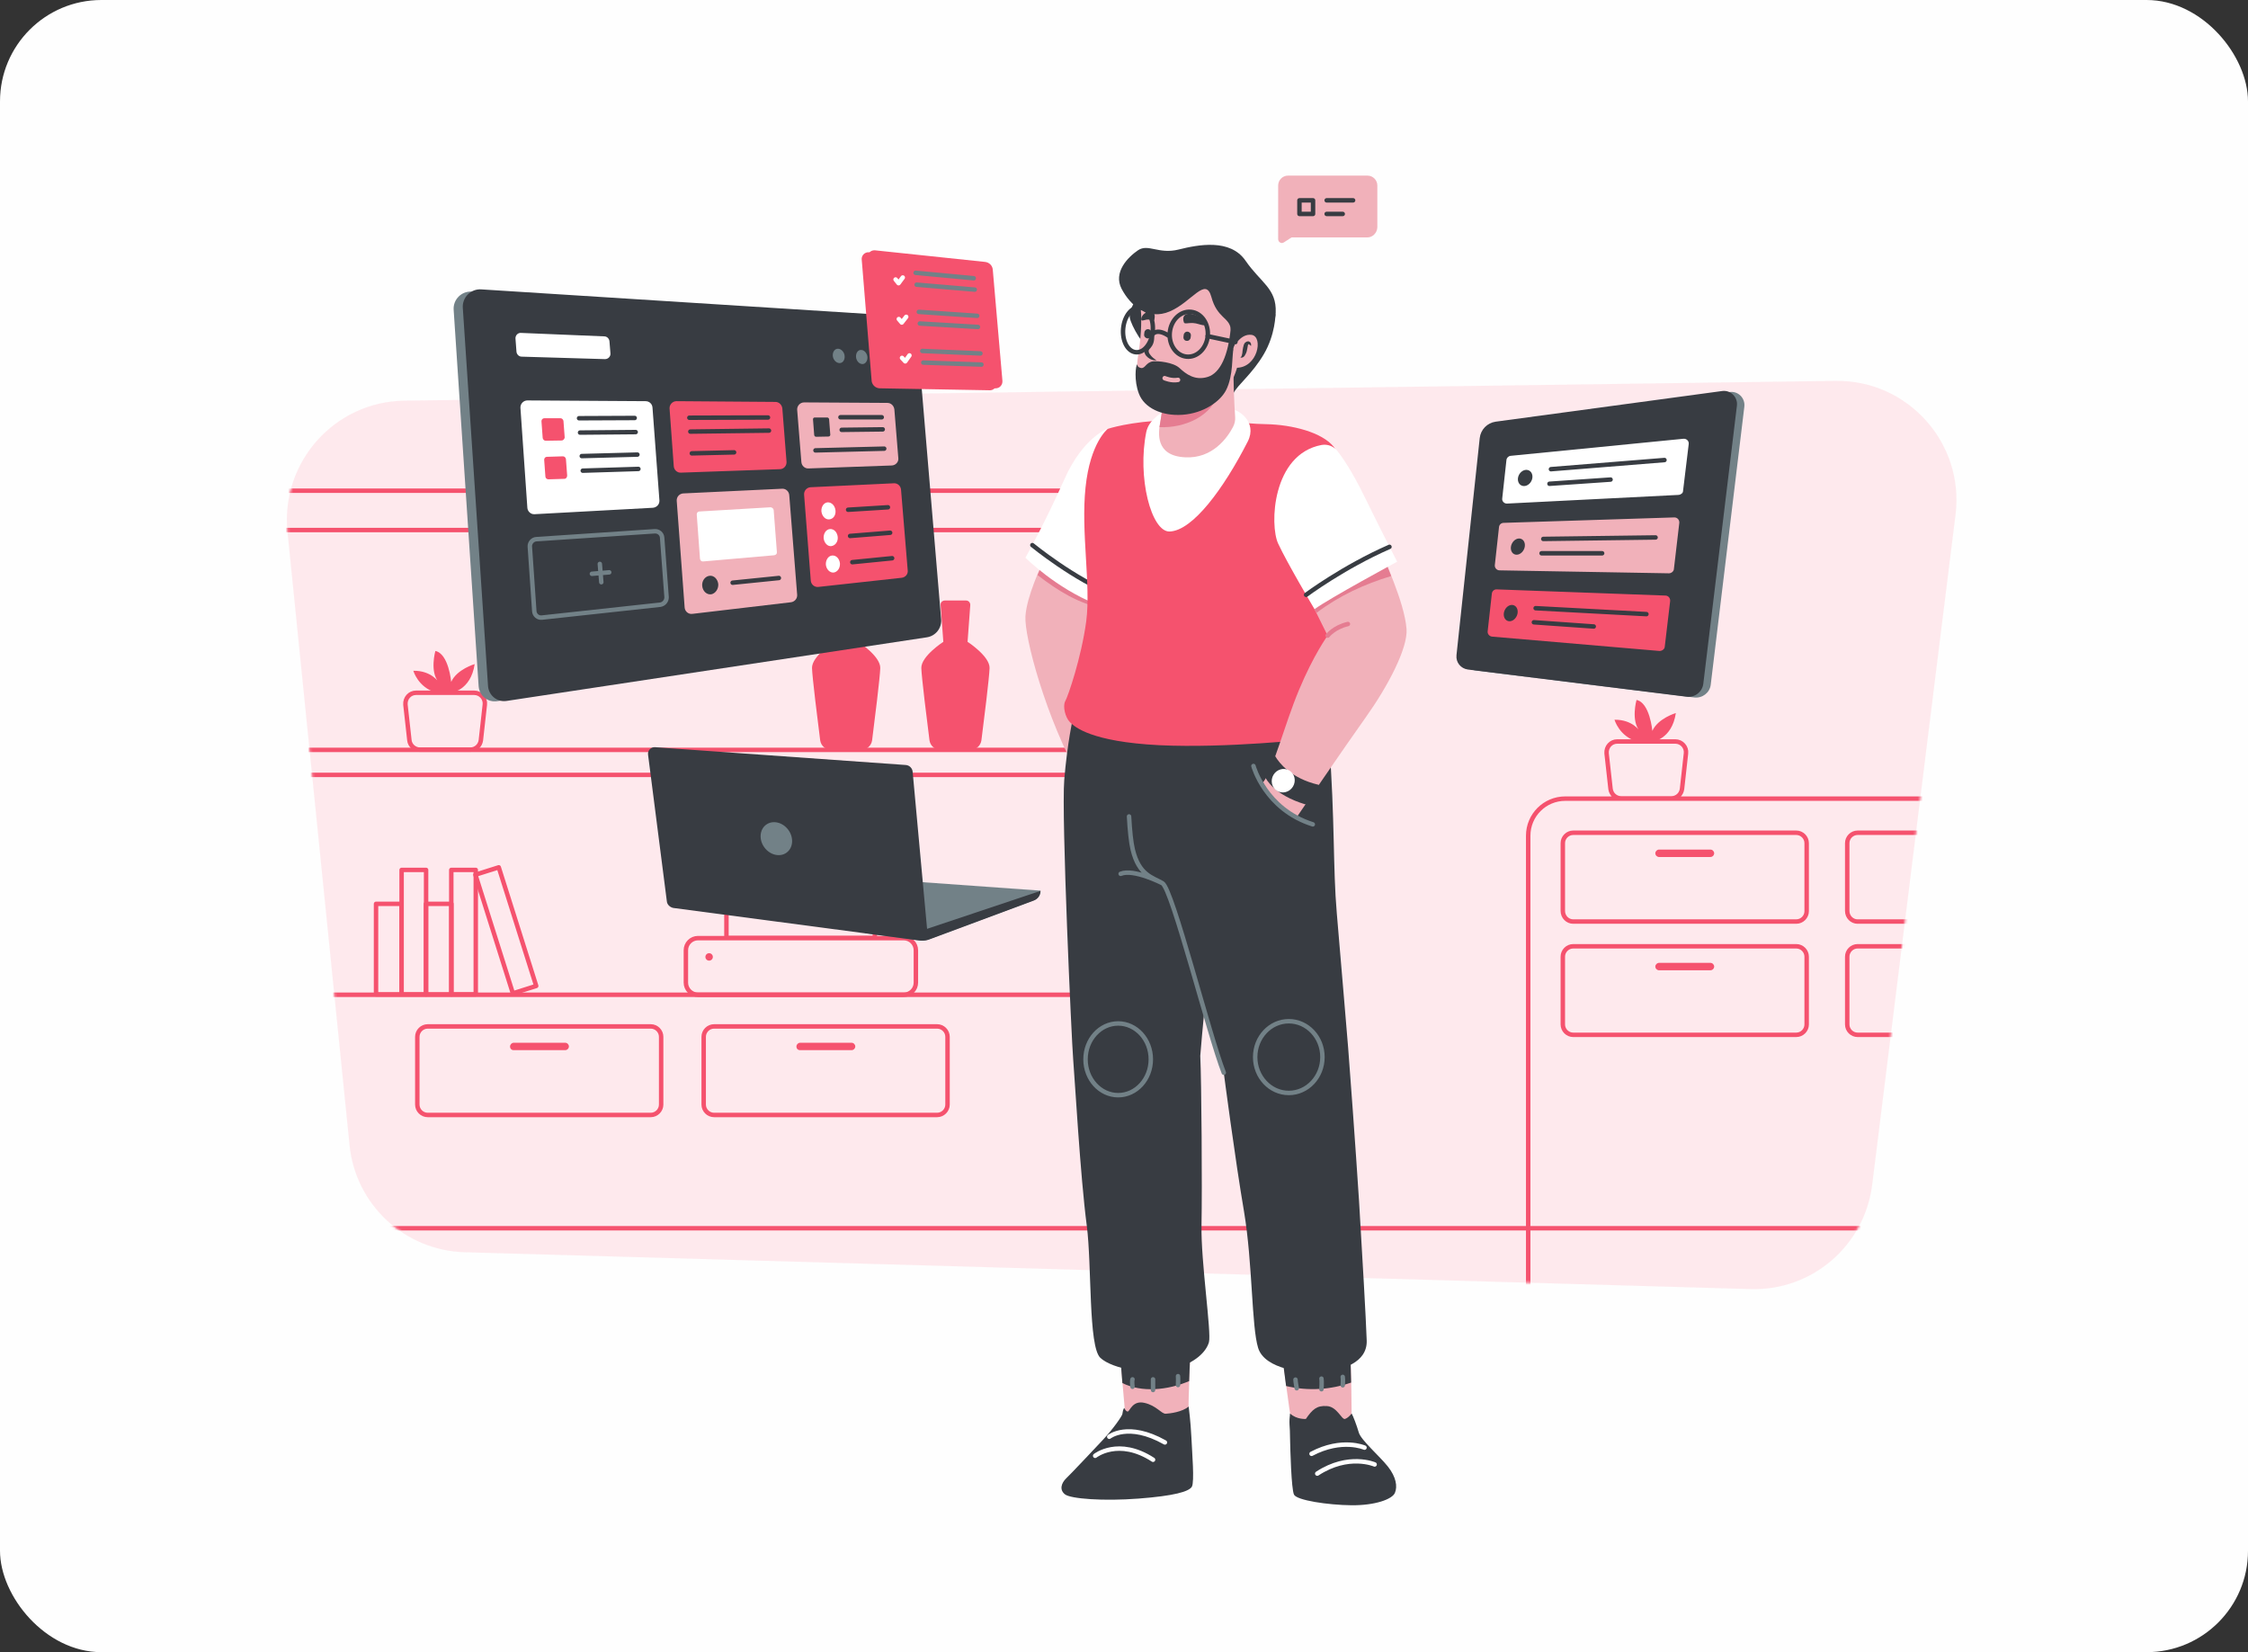 <svg xmlns="http://www.w3.org/2000/svg" width="909" height="668" fill="none" viewBox="0 0 909 668">
  <rect x="0" y="0" width="909" height="668" fill="#333333" stroke="none"/>
  <rect width="909" height="668" fill="#FEFEFE" rx="41"/>
  <g opacity=".9">
    <path fill="#FEE7EB" d="M707.842 521.2l-520-14.9c-24.2-.7-44.1-19.2-46.5-43.3l-25.1-248c-2.8-28.1 19-52.6 47.2-53l578.8-8c29.201-.4 52.1 25.1 48.5 54.1l-33.7 270.9c-3.099 24.7-24.4 43-49.2 42.2z"/>
    <mask id="a" width="676" height="369" x="116" y="153" maskUnits="userSpaceOnUse" style="mask-type:alpha">
      <path fill="#EAF9F3" d="M707.843 521.2l-520-14.9c-24.2-.7-44.1-19.2-46.5-43.3l-25.1-248c-2.8-28.1 19-52.6 47.2-53l578.8-8c29.2-.4 52.1 25.1 48.5 54.1l-33.7 270.9c-3.1 24.7-24.4 43-49.2 42.2z"/>
    </mask>
    <g mask="url(#a)">
      <path stroke="#F43F5E" stroke-linecap="round" stroke-linejoin="round" stroke-miterlimit="10" stroke-width="1.8" d="M632.943 588.5h415.497c8.3 0 15-6.7 15-15V337.9c0-8.3-6.7-15-15-15H632.943c-8.3 0-15 6.7-15 15v235.6c0 8.3 6.8 15 15 15zM83.843 572.7h419.1c8.3 0 15-6.7 15-15V213.4c0-8.3-6.7-15-15-15h-419.1c-8.3 0-15 6.7-15 15v344.3c0 8.3 6.8 15 15 15zM655.543 322.8h20.3c2.2 0 3.999-1.6 4.299-3.8l1.601-14.4c.3-2.5-1.7-4.8-4.3-4.8h-23.5c-2.6 0-4.501 2.2-4.301 4.8l1.601 14.4c.3 2.2 2.1 3.8 4.3 3.8z"/>
      <path fill="#F43F5E" d="M668.043 299.9s8-.8 9.6-11.6c0 0-7.2 2.1-9.5 7.2 0 0-1-11.4-6.4-12.5 0 0-2.4 8.5 1.4 12.7 0 0-2.9-4.8-10.3-4.7 0 0 1.9 6.8 9.2 8.8"/>
      <path stroke="#F43F5E" stroke-linecap="round" stroke-linejoin="round" stroke-miterlimit="10" stroke-width="1.8" d="M169.843 303.1h20.3c2.2 0 4-1.6 4.3-3.8l1.6-14.4c.3-2.5-1.7-4.8-4.3-4.8h-23.5c-2.6 0-4.5 2.2-4.3 4.8l1.6 14.4c.2 2.1 2.1 3.8 4.3 3.8z"/>
      <path fill="#F43F5E" d="M182.343 280.1s8-.8 9.6-11.6c0 0-7.2 2.1-9.5 7.2 0 0-1-11.4-6.4-12.5 0 0-2.4 8.5 1.4 12.7 0 0-2.9-4.8-10.3-4.7 0 0 1.9 6.8 9.2 8.8"/>
      <path stroke="#F43F5E" stroke-linecap="round" stroke-linejoin="round" stroke-miterlimit="10" stroke-width="1.8" d="M636.143 372.6h90.2c2.3 0 4.2-1.9 4.2-4.2v-27.5c0-2.3-1.9-4.2-4.2-4.2h-90.2c-2.3 0-4.2 1.9-4.2 4.2v27.4c0 2.4 1.9 4.3 4.2 4.3z"/>
      <path fill="#F43F5E" d="M670.843 346.5h20.8c.8 0 1.5-.7 1.5-1.5s-.7-1.5-1.5-1.5h-20.8c-.8 0-1.5.7-1.5 1.5s.7 1.5 1.5 1.5z"/>
      <path stroke="#F43F5E" stroke-linecap="round" stroke-linejoin="round" stroke-miterlimit="10" stroke-width="1.8" d="M636.143 418.4h90.2c2.3 0 4.2-1.9 4.2-4.2v-27.4c0-2.3-1.9-4.2-4.2-4.2h-90.2c-2.3 0-4.2 1.9-4.2 4.2v27.4c0 2.3 1.9 4.2 4.2 4.2z"/>
      <path fill="#F43F5E" d="M670.843 392.3h20.8c.8 0 1.5-.7 1.5-1.5s-.7-1.5-1.5-1.5h-20.8c-.8 0-1.5.7-1.5 1.5s.7 1.5 1.5 1.5z"/>
      <path stroke="#F43F5E" stroke-linecap="round" stroke-linejoin="round" stroke-miterlimit="10" stroke-width="1.8" d="M172.943 450.8h90.2c2.3 0 4.2-1.9 4.2-4.2v-27.4c0-2.3-1.9-4.2-4.2-4.2h-90.2c-2.3 0-4.2 1.9-4.2 4.2v27.4c0 2.3 1.9 4.2 4.2 4.2z"/>
      <path fill="#F43F5E" d="M207.743 424.6h20.8c.8 0 1.5-.7 1.5-1.5s-.7-1.5-1.5-1.5h-20.8c-.8 0-1.5.7-1.5 1.5 0 .9.6 1.5 1.5 1.5z"/>
      <path stroke="#F43F5E" stroke-linecap="round" stroke-linejoin="round" stroke-miterlimit="10" stroke-width="1.8" d="M288.743 450.8h90.2c2.3 0 4.2-1.9 4.2-4.2v-27.4c0-2.3-1.9-4.2-4.2-4.2h-90.2c-2.3 0-4.2 1.9-4.2 4.2v27.4c0 2.3 1.9 4.2 4.2 4.2z"/>
      <path fill="#F43F5E" d="M323.543 424.6h20.8c.8 0 1.5-.7 1.5-1.5s-.7-1.5-1.5-1.5h-20.8c-.8 0-1.5.7-1.5 1.5 0 .9.6 1.5 1.5 1.5z"/>
      <path stroke="#F43F5E" stroke-linecap="round" stroke-linejoin="round" stroke-miterlimit="10" stroke-width="1.8" d="M751.143 372.6h90.2c2.3 0 4.2-1.9 4.2-4.2v-27.5c0-2.3-1.9-4.2-4.2-4.2h-90.2c-2.3 0-4.2 1.9-4.2 4.2v27.4c0 2.4 1.9 4.3 4.2 4.3z"/>
      <path fill="#F43F5E" d="M785.843 346.5h20.8c.8 0 1.5-.7 1.5-1.5s-.7-1.5-1.5-1.5h-20.8c-.8 0-1.5.7-1.5 1.5s.7 1.5 1.5 1.5z"/>
      <path stroke="#F43F5E" stroke-linecap="round" stroke-linejoin="round" stroke-miterlimit="10" stroke-width="1.8" d="M751.143 418.4h90.2c2.3 0 4.2-1.9 4.2-4.2v-27.4c0-2.3-1.9-4.2-4.2-4.2h-90.2c-2.3 0-4.2 1.9-4.2 4.2v27.4c0 2.3 1.9 4.2 4.2 4.2z"/>
      <path fill="#F43F5E" d="M785.843 392.3h20.8c.8 0 1.5-.7 1.5-1.5s-.7-1.5-1.5-1.5h-20.8c-.8 0-1.5.7-1.5 1.5s.7 1.5 1.5 1.5z"/>
      <path stroke="#F43F5E" stroke-linecap="round" stroke-linejoin="round" stroke-miterlimit="10" stroke-width="1.8" d="M41.642 303.2h455.001c2.5 0 4.6-2.1 4.6-4.6v-79.7c0-2.5-2.1-4.6-4.6-4.6h-455c-2.5 0-4.6 2.1-4.6 4.6v79.7c0 2.6 2.1 4.6 4.6 4.6zM41.642 402.2h455.001c2.5 0 4.6-2.1 4.6-4.6v-79.7c0-2.5-2.1-4.6-4.6-4.6h-455c-2.5 0-4.6 2.1-4.6 4.6v79.7c0 2.5 2.1 4.6 4.6 4.6z"/>
      <path stroke="#F43F5E" stroke-linecap="round" stroke-linejoin="round" stroke-miterlimit="10" stroke-width="1.8" d="M460.774 303.288h9.9v-50.3h-9.9v50.3zM450.431 303.203h10.3v-36.6h-10.3v36.6zM162.396 402.029h9.9v-50.3h-9.9v50.3zM152.053 402.043h10.3v-36.6h-10.3v36.6zM182.482 402.029h9.9v-50.3h-9.9v50.3z"/>
      <path stroke="#F43F5E" stroke-linecap="round" stroke-linejoin="round" stroke-miterlimit="10" stroke-width="1.8" d="M207.385 401.619l9.44-2.981-15.145-47.966-9.441 2.98 15.146 47.967zM172.239 402.043h10.3v-36.6h-10.3v36.6z"/>
      <path fill="#F43F5E" d="M381.443 259.5l-1.1-14.9c-.1-1 .7-1.8 1.7-1.8h8.6c1 0 1.7.8 1.7 1.8l-1.1 14.9s9 5.8 8.9 10.6c-.1 3.7-2.3 21.4-3.3 29.2-.3 2.2-2.1 3.8-4.3 3.8h-12.4c-2.2 0-4-1.6-4.3-3.8-1-7.8-3.2-25.5-3.3-29.2-.1-4.8 8.9-10.6 8.9-10.6zM337.243 259.5l-1.1-14.9c-.1-1 .7-1.8 1.7-1.8h8.6c1 0 1.7.8 1.7 1.8l-1.1 14.9s9 5.8 8.9 10.6c-.1 3.7-2.3 21.4-3.3 29.2-.3 2.2-2.1 3.8-4.3 3.8h-12.4c-2.2 0-4-1.6-4.3-3.8-1-7.8-3.2-25.5-3.3-29.2-.1-4.8 8.9-10.6 8.9-10.6z"/>
      <path stroke="#F43F5E" stroke-linecap="round" stroke-linejoin="round" stroke-miterlimit="10" stroke-width="1.8" d="M778.743 496.6h-932.9M365.443 402.2h-83.2c-2.7 0-4.901-2.2-4.901-4.9v-13.1c0-2.7 2.201-4.9 4.901-4.9h83.2c2.7 0 4.899 2.2 4.899 4.9v13.1c0 2.7-2.199 4.9-4.899 4.9zM353.743 358.2h-60v21h60v-21z"/>
      <path fill="#F43F5E" d="M286.743 388.4a1.5 1.5 0 10-.001-3.001 1.5 1.5 0 00.001 3.001z"/>
    </g>
    <path fill="#63737A" d="M375.842 379.7l42.201-15.7c1.6-.6 2.7-2.2 2.7-3.9l-83.8-6 12.899 23.2 21.801 2.9c1.4.2 2.899 0 4.199-.5z"/>
    <path fill="#22272E" d="M269.643 364.4l-7.6-59.3c-.2-1.7 1.2-3.1 2.8-3l101.4 7.2c1.5.1 2.7 1.3 2.8 2.8l6 65.3c.2 1.7-1.3 3.1-3 2.9l-99.8-13.2c-1.4-.3-2.5-1.4-2.6-2.7z"/>
    <path fill="#22272E" d="M420.743 360.2c0 1.8-1.1 3.3-2.7 3.9l-42.201 15.7c-1 .4-2.199.6-3.299.5-1.6-1.2-2.6-3.1-2.6-3.1l50.8-17z"/>
    <path fill="#63737A" d="M318.087 344.715c2.666-1.969 2.965-6.085.669-9.195-2.297-3.11-6.319-4.035-8.985-2.067-2.665 1.968-2.965 6.085-.668 9.195 2.296 3.11 6.319 4.035 8.984 2.067z"/>
    <g>
      <path fill="#EFA9B3" d="M552.842 96h-30.599l-3.101 2c-1 .7-2.3-.1-2.3-1.3V75c0-2.2 1.8-4 4-4h32.101c2.2 0 4 1.8 4 4v16.9c-.1 2.3-1.901 4.1-4.101 4.1z"/>
      <path stroke="#22272E" stroke-linecap="round" stroke-linejoin="round" stroke-miterlimit="10" stroke-width="1.8" d="M536.443 81h10.699M536.443 86.5h6.5M530.943 81h-5.5v5.5h5.5V81z"/>
    </g>
    <g>
      <path fill="#63737A" d="M370.042 257.9l-169 25.6c-3.8.6-7.2-2.2-7.5-6l-10.1-152.2c-.3-4.2 3.2-7.7 7.4-7.4l169.301 10.8c3.199.2 5.8 2.7 6.1 5.9l9.699 115.9c.3 3.5-2.299 6.8-5.9 7.4z"/>
      <path fill="#22272E" d="M374.643 257.7l-169.801 25.7c-3.8.6-7.2-2.2-7.5-6l-10.2-152.9c-.3-4.2 3.2-7.8 7.5-7.5l170.001 10.8c3.199.2 5.8 2.7 6.1 6l9.799 116.4c.4 3.7-2.2 7-5.899 7.5z"/>
      <path fill="#fff" d="M263.942 205.3l-47.8 2.6c-1.5.1-2.8-1.1-2.9-2.6l-2.8-40.4c-.1-1.6 1.2-3 2.8-3l47.8.3c1.5 0 2.7 1.1 2.8 2.6l2.8 37.5c.1 1.6-1.1 2.9-2.7 3z"/>
      <path fill="#F43F5E" d="M315.343 189.7l-40 1.4c-1.5.1-2.8-1.1-2.9-2.6l-1.7-23.3c-.1-1.6 1.2-3 2.8-3l40 .3c1.4 0 2.6 1.1 2.8 2.6l1.7 21.6c.1 1.6-1.1 3-2.7 3z"/>
      <path fill="#EFA9B3" d="M360.643 188.2l-33.7 1.2c-1.5.1-2.8-1.1-2.9-2.6l-1.7-21.1c-.1-1.6 1.2-3 2.8-3l33.7.2c1.4 0 2.6 1.1 2.8 2.6l1.6 19.7c.2 1.5-1 2.9-2.6 3z"/>
      <path stroke="#63737A" stroke-linecap="round" stroke-linejoin="round" stroke-miterlimit="10" stroke-width="1.8" d="M266.943 244.5l-47.8 5.2c-1.6.2-3-1-3.1-2.6l-1.8-26.1c-.1-1.5 1.099-2.9 2.599-3l47.901-3.2c1.5-.1 2.9 1 3 2.6l1.8 24.1c0 1.5-1.1 2.8-2.6 3z"/>
      <path fill="#EFA9B3" d="M319.842 243.5l-39.9 4.7c-1.6.2-3-1-3.1-2.6l-3.2-43.1c-.1-1.6 1.1-2.9 2.6-3l40-1.9c1.5-.1 2.8 1.1 2.9 2.6l3.2 40.3c.1 1.5-1 2.8-2.5 3z"/>
      <path fill="#fff" d="M311.542 205.1l-28.7 1.7c-.7 0-1.2.6-1.1 1.3l1.3 17.8c.1.7.6 1.2 1.3 1.1l28.7-2.5c.7-.1 1.2-.6 1.1-1.3l-1.3-17c-.1-.6-.7-1.1-1.3-1.1z"/>
      <path fill="#F43F5E" d="M364.642 233.6l-33.7 3.7c-1.6.2-3-1-3.1-2.6l-2.7-34.7c-.1-1.6 1.1-2.9 2.6-3l33.7-1.6c1.5-.1 2.8 1.1 2.9 2.6l2.7 32.6c.2 1.5-.9 2.8-2.4 3z"/>
      <path stroke="#63737A" stroke-linecap="round" stroke-linejoin="round" stroke-miterlimit="10" stroke-width="1.8" d="M242.542 228l.6 7.4M239.342 232l7-.6"/>
      <path fill="#22272E" d="M290.443 236.2c-.2-2-1.7-3.6-3.5-3.4-1.8.2-3.2 2-3 4.1.2 2.1 1.8 3.6 3.6 3.4 1.7-.3 3-2.1 2.9-4.1z"/>
      <path stroke="#22272E" stroke-linecap="round" stroke-linejoin="round" stroke-miterlimit="10" stroke-width="1.8" d="M296.243 235.6l18.7-1.9"/>
      <path fill="#fff" d="M337.843 206.4c-.2-1.9-1.5-3.3-3.1-3.3-1.6.1-2.7 1.7-2.6 3.6.2 1.9 1.5 3.4 3.1 3.3 1.7-.1 2.8-1.7 2.6-3.6z"/>
      <path stroke="#22272E" stroke-linecap="round" stroke-linejoin="round" stroke-miterlimit="10" stroke-width="1.8" d="M342.943 206.1l16.1-1"/>
      <path fill="#fff" d="M338.743 217.1c-.2-1.9-1.5-3.3-3.1-3.2-1.6.1-2.701 1.8-2.601 3.7.2 1.9 1.601 3.4 3.101 3.2 1.6-.2 2.8-1.8 2.6-3.7z"/>
      <path stroke="#22272E" stroke-linecap="round" stroke-linejoin="round" stroke-miterlimit="10" stroke-width="1.8" d="M343.742 216.7l16.2-1.3"/>
      <path fill="#fff" d="M339.643 227.8c-.2-1.9-1.5-3.3-3.1-3.2-1.6.1-2.7 1.8-2.6 3.7.2 1.9 1.6 3.3 3.1 3.2 1.6-.2 2.7-1.8 2.6-3.7z"/>
      <path stroke="#22272E" stroke-linecap="round" stroke-linejoin="round" stroke-miterlimit="10" stroke-width="1.8" d="M344.643 227.3l16.1-1.6"/>
      <path fill="#F43F5E" d="M227.143 178.1l-6.5.1c-.6 0-1.1-.5-1.2-1.1l-.5-6.8c0-.7.5-1.2 1.2-1.2h6.5c.6 0 1.099.5 1.199 1.1l.5 6.7c-.1.6-.599 1.2-1.199 1.2z"/>
      <path stroke="#22272E" stroke-linecap="round" stroke-linejoin="round" stroke-miterlimit="10" stroke-width="1.8" d="M234.143 169.1l22.5-.1M234.543 174.9l22.5-.2"/>
      <path fill="#22272E" d="M335.042 176.5l-5.1.1c-.3 0-.6-.3-.7-.6l-.5-6.5c0-.4.3-.7.7-.7h5.1c.3 0 .6.3.7.6l.5 6.4c0 .3-.3.7-.7.7z"/>
      <path stroke="#22272E" stroke-linecap="round" stroke-linejoin="round" stroke-miterlimit="10" stroke-width="1.8" d="M339.842 168.7h16.7M340.342 173.8l16.6-.2M329.742 182.1l27.8-.7"/>
      <g>
        <path fill="#F43F5E" d="M228.242 193.6l-6.5.2c-.6 0-1.2-.5-1.2-1.1l-.5-6.8c0-.7.5-1.2 1.1-1.2l6.5-.2c.6 0 1.1.5 1.2 1.1l.5 6.7c0 .7-.5 1.3-1.1 1.3z"/>
        <path stroke="#22272E" stroke-linecap="round" stroke-linejoin="round" stroke-miterlimit="10" stroke-width="1.8" d="M235.242 184.4l22.5-.6M235.642 190.3l22.5-.7"/>
      </g>
      <path fill="#fff" d="M244.643 145.2l-33.701-1c-1.1 0-2-.9-2.1-2l-.4-5.3c-.1-1.3 1.001-2.4 2.201-2.3l33.699 1.4c1.1 0 2 .9 2.1 2l.4 4.9c.1 1.2-.899 2.3-2.199 2.3z"/>
      <path stroke="#22272E" stroke-linecap="round" stroke-linejoin="round" stroke-miterlimit="10" stroke-width="1.8" d="M278.742 168.9l31.8-.1M279.143 174.5l31.8-.4M279.742 183.3l17.1-.4"/>
      <path fill="#63737A" d="M359.643 144.7c-.1-1.5-1.2-2.8-2.5-2.9-1.2-.1-2.2 1.2-2 2.7.1 1.6 1.2 2.9 2.5 2.9 1.2.1 2.1-1.2 2-2.7zM350.743 144.4c-.1-1.6-1.3-2.9-2.5-2.9-1.3-.1-2.2 1.2-2.1 2.8.1 1.6 1.3 2.9 2.6 2.9 1.2 0 2.1-1.3 2-2.8zM341.542 144c-.1-1.6-1.3-2.9-2.6-3-1.3-.1-2.3 1.2-2.2 2.8.1 1.6 1.3 2.9 2.6 3 1.4.1 2.3-1.2 2.2-2.8z"/>
      <g>
        <path fill="#F43F5E" d="M400.243 157.8l-44.401-.8a3.4 3.4 0 01-3.4-3.2l-4-48.9c-.1-1.7 1.3-3 2.9-2.9l44.6 4.7c1.7.2 3 1.5 3.1 3.2l3.9 44.9c.1 1.7-1.099 3-2.699 3z"/>
        <path fill="#F43F5E" d="M402.643 157l-44.4-.8c-1.8 0-3.301-1.4-3.401-3.2l-4-48.9c-.1-1.7 1.301-3 2.901-2.9l44.599 4.7c1.7.2 3 1.5 3.1 3.2l3.9 44.9c.1 1.7-1.199 3-2.699 3z"/>
        <path stroke="#63737A" stroke-linecap="round" stroke-linejoin="round" stroke-miterlimit="10" stroke-width="1.8" d="M370.242 110.3l23.5 2.2M370.642 115.1l23.5 2M371.542 126.1l23.6 1.6M371.942 130.8l23.5 1.4"/>
        <g>
          <path stroke="#63737A" stroke-linecap="round" stroke-linejoin="round" stroke-miterlimit="10" stroke-width="1.8" d="M372.942 141.9l23.5 1M373.342 146.6l23.5.8"/>
        </g>
        <path stroke="#fff" stroke-linecap="round" stroke-linejoin="round" stroke-miterlimit="10" stroke-width="1.8" d="M362.142 113l1.2 1.5 1.7-2.3M363.442 129l1.2 1.4 1.8-2.3M364.742 144.7l1.3 1.4 1.7-2.4"/>
      </g>
    </g>
    <g>
      <path fill="#EFA9B3" d="M421.342 228.1s-6.2 12.9-6.7 21.1c-.5 8.2 8.2 41.1 22.4 66.2 0 0 13.4-4.4 13.4-8.5s-7.9-52.6-7.4-54c.5-1.4 6-11.7 6-16.1 0-4.3-25.6-13.5-27.7-8.7z"/>
      <path fill="#E26E85" d="M449.042 236.8c0-4.4-25.5-13.5-27.6-8.7 0 0-.8 1.8-1.9 4.4 8.1 6.3 16.8 11.7 26.7 13.5 1.4-3.2 2.8-7 2.8-9.2z"/>
      <path fill="#fff" d="M447.942 173.3s-10 3.4-17.6 20.6c-7.7 17.3-15.7 31.6-15.7 31.6s12.5 12.4 28.5 18.7c16 6.5 16.6-69.3 4.8-70.9z"/>
      <path stroke="#22272E" stroke-linecap="round" stroke-linejoin="round" stroke-miterlimit="10" stroke-width="1.8" d="M417.442 220.4s17.1 14 33 20.1"/>
      <path fill="#EFA9B3" d="M481.342 546.3s-.9 21-.7 23c.2 2.1-6.999 6.3-15.899 6-8.8-.3-9.701-2.9-9.701-2.9s-2-22.7-2.2-25.9c-.2-3.2 26.7-4.5 28.5-.2z"/>
      <path fill="#22272E" d="M480.842 558.4c.2-6 .5-12.1.5-12.1-1.8-4.3-28.7-3-28.5.2.1 1.5.6 7.1 1 12.7 7.9 3.9 18.3 2.9 27-.8zM480.642 568.7s.801 5.9 1.101 12.3c.3 6.5 1.3 18.1.2 20.1-1.2 2-7.2 3.7-21.5 4.8-14.3 1.1-27.501.1-29.801-1.7-2.3-1.8-1.599-4.5.601-6.6 2.2-2.1 10.9-11.4 14.5-15.2 4.7-5 8.099-10.1 8.099-10.7.3-2.4.8-2.4.8-2.4s.6 1.5 1.4 1.4c.8-.1 1.901-4.6 6.701-3.5 4.9 1.1 6.799 4.4 8.599 4.4 1.8-.1 6.7-.7 9.3-2.9z"/>
      <path fill="#EFA9B3" d="M518.842 550.5s2.7 21.6 3.2 22.9c.5 1.3 5.5 4.9 13.3 4.5 7.8-.4 10.801-2.7 11.101-3.2.3-.5-.201-25.2-.401-26.8-.2-1.6-25.4-1.2-27.2 2.6z"/>
      <path fill="#22272E" d="M546.342 559c-.1-5.5-.299-10.6-.399-11.3-.3-1.6-25.301-1.1-27.201 2.7 0 0 .6 4.8 1.3 10 9 2.1 18 1.5 26.3-1.4zM521.642 571.5c-.2 1.6-.3 3.1-.2 4.7.1 1.3.2 3.1.2 5.3.1 4.6.5 20.5 1.6 22.8 1.1 2.3 13.7 4.2 23.2 4.3 9.5.1 16.5-2.4 17.6-5 1.1-2.6.5-6.4-2.8-10.6-3.3-4.2-10.9-10.7-11.8-13.8-.9-3.1-2.3-6.7-2.9-7.7 0 0-1.3 1.8-2.7 2.2-1.3.4-3.2-5-7.3-5.2-4.1-.3-5.9 1.4-8.5 5.2-.1 0-3.7.3-6.4-2.2zM433.942 289.7s-2.4 10.9-3.6 25.6c-1.2 14.7 3 105.8 3.6 112.9.6 7.1 2.9 47.6 5.5 67.3 2.1 16.2.6 48.9 5.5 53.5 4.9 4.6 19.9 7.1 29.2 4.6s13.6-7.1 14.7-10.9c1.1-3.8-3.3-32.7-3-47.4.3-14.7 0-58.1-.5-68.4 0 0 4.1-52.6 9-64.6 4.9-12 12-56.2-1.6-69-13.8-12.8-57.6-5.7-58.8-3.6z"/>
      <path fill="#22272E" d="M455.842 295.5s-.1 19.8.7 34.6c.3 5.6.8 10.5 1.5 13.4 2.5 10.4 7.9 11.2 12 13.6 4.1 2.5 18.8 61.3 24.8 76.6 0 0 4.6 35.2 8.2 56.2 3.5 21 3 46.4 5.7 55.1 2.7 8.7 18.5 10.4 26.2 9.7 7.7-.7 18-3.7 17.7-12.7-.3-9-1.8-34.6-3.1-56.4-1.4-21.8-3.8-54.3-4.4-61.9 0 0-3-36-4.6-54.5-1.6-18.5-.7-37.4-3.1-69.3-2.6-32-81.7-22.2-81.6-4.4z"/>
      <path stroke="#63737A" stroke-linecap="round" stroke-linejoin="round" stroke-miterlimit="10" stroke-width="1.8" d="M456.542 330.1c.3 5.6.8 10.5 1.5 13.4 2.5 10.4 7.9 11.2 12 13.6 4.1 2.5 18.8 61.3 24.8 76.6M470.042 357.1s-11.7-6-16.9-3.8M452.142 442.8c7.291 0 13.2-6.492 13.2-14.5s-5.909-14.5-13.2-14.5c-7.29 0-13.2 6.492-13.2 14.5s5.91 14.5 13.2 14.5zM521.142 441.9c7.512 0 13.6-6.492 13.6-14.5s-6.088-14.5-13.6-14.5c-7.511 0-13.6 6.492-13.6 14.5s6.089 14.5 13.6 14.5zM457.942 560.7s-.3-2.1 0-3M466.242 562v-4.3M476.342 560s.1-2.5 0-3.6M524.342 561.3s-.5-2.7-.5-3.5M534.342 561.7s.2-3.4 0-4.3M542.943 560.1s.2-2.3 0-3.4"/>
      <path stroke="#fff" stroke-linecap="round" stroke-linejoin="round" stroke-miterlimit="10" stroke-width="1.8" d="M448.542 580.9s7.6-6.1 22.5 2.3M442.842 588.6s9.4-7.5 23.4 1.6M551.742 585.3s-9.1-4-21.4 2.5M555.842 592.1s-10.5-4.6-23.2 3.7"/>
      <path fill="#F43F5E" d="M496.342 169.8s5.001 1.5 15.601 1.7c10.6.2 22.699 3.3 27.399 9.2 4.7 5.9 6.2 49.4 5.5 69.1-.7 19.6-14.8 49-14.8 49s-33.7 3.8-61.3 2.5c-27.6-1.4-34.2-7.4-36.1-9.3-1.9-1.9-3-6.5-1.9-8.5 1.1-1.9 6.5-17.5 8.5-32.4 1.9-15-2.2-35.7-.3-54 1.9-18.3 9-23.7 9-23.7s8.9-3 24.3-3.5c15.3-.7 24.1-.1 24.1-.1z"/>
      <path fill="#F43F5E" d="M494.842 222.5a6.5 6.5 0 100-13 6.5 6.5 0 000 13z"/>
      <path fill="#fff" d="M473.042 166c-2.7.1-4.8 1.7-6.7 3.6-1.2 1.2-2.3 2.8-2.8 4.9-3.8 18.4 2 40.6 9.4 40.4 9.3-.3 21.8-17.2 31.6-36.4 4-7.9-3.7-13.4-8.2-13.4-3.5-.1-17.7.6-23.3.9z"/>
      <path fill="#22272E" d="M515.743 127.1s-.001 8.1-4.701 16.1c-4.7 8-10.399 12.2-12.299 15.8-1.9 3.6-1.4-5.8 0-10.3 1.4-4.4 9.7-28.5 17-21.6z"/>
      <path fill="#EFA9B3" d="M470.942 157.5s-1.1 9.7-1.8 13.4c-.7 3.7-2.3 13.4 10.1 14 11.1.6 17.1-8 19.3-12.2.7-1.3 1-2.7.9-4.1-.3-4.4-.9-15.2-.6-24 .4-11.2-27.9 5-27.9 12.9z"/>
      <path fill="#E26E85" d="M492.943 158.2c-5.9 4.7-14.601 6.9-22.801 5.7-.3 2.6-.7 5.4-1 7-.1.5-.2 1.1-.3 1.8 10.1.5 21.601-4.5 24.101-14.5z"/>
      <g>
        <path fill="#22272E" d="M459.142 121.5s-2.7 3.9-2.3 6.9c.4 3 6.1 13.1 9 12.8 2.9-.3 5.9-12.7 2.5-16.8-3.5-4.1-8.1-4.8-9.2-2.9z"/>
        <path fill="#EFA9B3" d="M461.443 127.2s.3 7-1 15-2.201 20 9.699 23.3c11.9 3.3 25.901-1.2 30.301-17.6 4.4-16.4 7.599-33-7.601-37.8-15.2-4.8-33.199 1.4-31.399 17.1z"/>
        <path fill="#22272E" d="M466.542 135.2c.3 1.1.2 2.4-.2 3.6-.2.6-.5 1.1-.9 1.6-.2.3-.4.5-.6.7-.1.1-.2.3-.3.4-.1.3-.1.6 0 .9.1.4.4.8.7 1.2.6.8 1.5 1.5 2.4 2.1-1.2.1-2.4-.3-3.4-1.1-.5-.4-1-.9-1.3-1.6-.3-.7-.4-1.6 0-2.3.2-.4.4-.7.7-.9.2-.2.4-.3.5-.5.3-.4.7-.8.9-1.2.6-.9 1.1-1.8 1.5-2.9zM499.842 139.8s-1.5-2.3-2.2-6.9c-.6-4.6-5.5-4.3-7.8-12.8s-7.9 2-16.8 5.8-15.9-2.3-19.5-9.1c-3.5-6.7 2.5-12.8 6.6-15.6 4.1-2.8 8.4 1.7 16.4-.3 8-2 20.9-4.5 27.1 4.5 6.2 9 12.6 11.2 12.2 21-.5 9.8-11.9 20.7-12.6 20.8-.8.2-3.4-7.4-3.4-7.4z"/>
        <path fill="#22272E" d="M478.742 130.4c-.3-.8-.6-2.3.5-3.1 1.1-.8 3.6-.5 6 1 2.1 1.3 2.7 3.4 1.3 3.2-1.4-.2-2.5-.8-4.2-.9-1.8-.1-3.3.5-3.6-.2zM466.742 129.3c.2-.7.4-2-.3-2.9-.6-.8-2.2-.7-3.7.4-1.3 1-1.7 2.9-.8 2.8.9-.1 1.5-.5 2.6-.4 1.1.1 2 .7 2.2.1zM459.842 147.3s-.099 1.2 1.601 1.5c1.7.2 1.899-2.3 4.799-2.7 1.8-.2 8.101.3 10.701 2.7 2.6 2.4 6.199 5.2 11.399 3.6 5.2-1.6 8.3-8.9 9.3-19.5.9-9.7 4.5-.3 4.5 2 0 1.6-1.5-.7-3.3 5.8-.8 2.9 0 11.1-3.1 17.1-2.4 4.6-9.1 9.3-17.6 9.9-8.5.6-15.5-2.9-17.6-8.5-2.1-5.4-1.3-11.5-.7-11.9zM463.942 136.8c.8.1 1.5-.5 1.6-1.3l.1-.8c.1-.8-.5-1.5-1.3-1.6-.8-.1-1.5.5-1.6 1.3l-.1.8c-.1.8.5 1.5 1.3 1.6z"/>
        <path fill="#22272E" d="M479.842 137.8c.8.1 1.5-.5 1.6-1.3l.1-.8c.1-.8-.5-1.5-1.3-1.6-.8-.1-1.5.5-1.6 1.3l-.1.8c-.1.9.5 1.6 1.3 1.6z"/>
        <path fill="#EFA9B3" d="M498.742 140.7s2.7-6 7.4-5.3c4.8.8 2.4 13.4-6.3 13.3"/>
        <path fill="#22272E" d="M505.842 139.9c-.3-.3-.6-.6-.8-.7-.3-.1-.2.1-.4.2 0 .1-.2.9-.3 1.6-.1.7-.3 1.5-.7 2.2-.2.4-.4.8-.8 1.1-.4.3-.9.4-1.3.2.4-.2.5-.5.6-.8.1-.3.1-.6.2-.9.1-.7.1-1.4.3-2.2l.301-1.2.299-.6c.1-.1.1-.2.3-.3.1-.1.301-.2.401-.3.2-.1.499-.2.899-.2.4.1.6.3.8.5.3.5.3 1 .2 1.4z"/>
        <path stroke="#EFA9B3" stroke-linecap="round" stroke-linejoin="round" stroke-miterlimit="10" stroke-width="1.8" d="M470.943 152.9s2.699 1.2 5.399.7"/>
        <path stroke="#22272E" stroke-linecap="round" stroke-linejoin="round" stroke-miterlimit="10" stroke-width="1.8" d="M466.115 133.925c.478-5.004-1.809-9.315-5.108-9.63-3.299-.315-6.36 3.486-6.838 8.489-.477 5.003 1.81 9.315 5.109 9.629 3.298.315 6.36-3.485 6.837-8.488zM488.353 135.872c.478-5.003-2.567-9.386-6.8-9.791-4.234-.404-8.053 3.325-8.531 8.328-.477 5.003 2.567 9.386 6.801 9.791 4.233.404 8.052-3.325 8.53-8.328zM465.842 135.4s1.701-3.2 7.101.6M488.242 135.9l11.3 2.4"/>
      </g>
      <g>
        <path fill="#EFA9B3" d="M531.542 246.3l5.3 10.7s-5.6 7.6-11.6 22-10.4 32.2-14.5 37.3c0 0 4 9.6 13.8 13.8 0 0 19.1-28 27.8-40.2 8.7-12.2 17-27.8 16.4-35.6-.9-11.5-9.6-28.5-10.4-33.1-.8-4.6-26.6 11.8-26.8 25.1z"/>
        <path fill="#E26E85" d="M558.242 221.2c-.7-4.5-26.5 11.8-26.7 25.1l.8 1.5c9.1-6.9 19.3-11.6 30.2-14.9-2.1-5.2-4-9.7-4.3-11.7z"/>
        <path fill="#22272E" d="M515.742 305.9c1.4 2.4 6.2 8.8 17.4 11.4.4.1.5.5.3.8l-5.1 6.9c-.1.2-.4.2-.6.2-12.5-3.8-15.8-10.1-16.3-11.3-.1-.1-.1-.3 0-.4l3.4-7.5c.2-.5.7-.5.9-.1z"/>
        <path fill="#fff" d="M522.816 318.039c1.378-2.265.735-5.172-1.436-6.492-2.17-1.32-5.047-.554-6.424 1.711-1.378 2.265-.735 5.171 1.436 6.492 2.171 1.32 5.047.554 6.424-1.711zM534.443 179.9c2.4-.4 4.799.5 6.299 2.4 2.3 2.9 6.1 8.5 10.8 18.1 7.9 16.1 13.401 26.7 13.401 26.7s-27.401 14.8-33.401 19.2c0 0-11.1-18.7-14.7-26.5-3.5-7.4-2.499-36.2 17.601-39.9z"/>
        <path stroke="#22272E" stroke-linecap="round" stroke-linejoin="round" stroke-miterlimit="10" stroke-width="1.8" d="M528.142 240.5s15-11.2 33.7-19.4"/>
        <path stroke="#63737A" stroke-linecap="round" stroke-linejoin="round" stroke-miterlimit="10" stroke-width="1.8" d="M506.842 309.7s4.7 17.5 24 23.6"/>
        <path stroke="#E26E85" stroke-linecap="round" stroke-linejoin="round" stroke-miterlimit="10" stroke-width="1.8" d="M536.842 257s2.6-3.4 8.2-4.7"/>
      </g>
    </g>
    <g>
      <path fill="#63737A" d="M685.043 282l-88.5-10.9c-2.9-.4-4.9-2.9-4.6-5.8l9.4-87.8c.4-3.4 3-6.1 6.4-6.6l91.6-12.4c3.4-.5 6.4 2.4 6 5.9l-13.6 112.5c-.4 3.2-3.4 5.5-6.7 5.1z"/>
      <path fill="#22272E" d="M682.043 281.7l-88.5-11c-2.9-.4-4.9-2.9-4.6-5.8l9.4-87.8c.4-3.4 3-6.1 6.4-6.6l91.6-12.4c3.4-.5 6.4 2.4 6 5.9l-13.6 112.5c-.4 3.2-3.4 5.6-6.7 5.2z"/>
      <path fill="#fff" d="M678.743 200.1l-69.3 3.5c-1.2.1-2.2-1-2-2.1l1.699-15.5c.1-.9.8-1.6 1.7-1.7l69.901-6.9c1.199-.1 2.299.9 2.099 2.2l-2.3 19c0 .7-.799 1.4-1.799 1.5z"/>
      <path stroke="#22272E" stroke-linecap="round" stroke-linejoin="round" stroke-miterlimit="10" stroke-width="1.8" d="M627.142 189.7l45.901-3.7M626.543 195.6l24.7-1.7"/>
      <path fill="#22272E" d="M619.18 194.575c.892-1.652.511-3.587-.85-4.321-1.361-.734-3.187.01-4.078 1.663-.892 1.652-.511 3.587.85 4.321 1.361.734 3.187-.01 4.078-1.663z"/>
      <g>
        <path fill="#EFA9B3" d="M674.842 231.8l-68.5-1.2c-1.1 0-1.999-1-1.899-2.1l1.699-15.4c.1-1 .9-1.7 1.9-1.7l69-2.2c1.2 0 2.1 1 2 2.2l-2.2 18.8c-.1.8-1 1.6-2 1.6z"/>
        <path stroke="#22272E" stroke-linecap="round" stroke-linejoin="round" stroke-miterlimit="10" stroke-width="1.8" d="M624.043 217.9l45.4-.6M623.342 223.7h24.5"/>
        <path fill="#22272E" d="M616.194 222.175c.817-1.691.391-3.588-.952-4.236-1.343-.649-3.093.196-3.91 1.887-.817 1.69-.391 3.587.952 4.235 1.343.649 3.093-.196 3.91-1.886z"/>
      </g>
      <g>
        <path fill="#F43F5E" d="M671.043 263.2l-67.7-5.8c-1.1-.1-1.9-1.1-1.8-2.1l1.7-15.3c.1-1 1-1.8 2-1.7l68.2 2.5c1.1 0 2 1 1.9 2.2l-2.2 18.6c-.1.9-1.1 1.6-2.1 1.6z"/>
        <path stroke="#22272E" stroke-linecap="round" stroke-linejoin="round" stroke-miterlimit="10" stroke-width="1.8" d="M620.943 245.9l44.8 2.4M620.243 251.6l24.2 1.7"/>
        <path fill="#22272E" d="M613.357 248.945c.74-1.726.228-3.601-1.143-4.189-1.37-.587-3.081.336-3.82 2.062-.74 1.726-.228 3.602 1.143 4.189 1.37.587 3.081-.336 3.82-2.062z"/>
      </g>
    </g>
  </g>
</svg>
